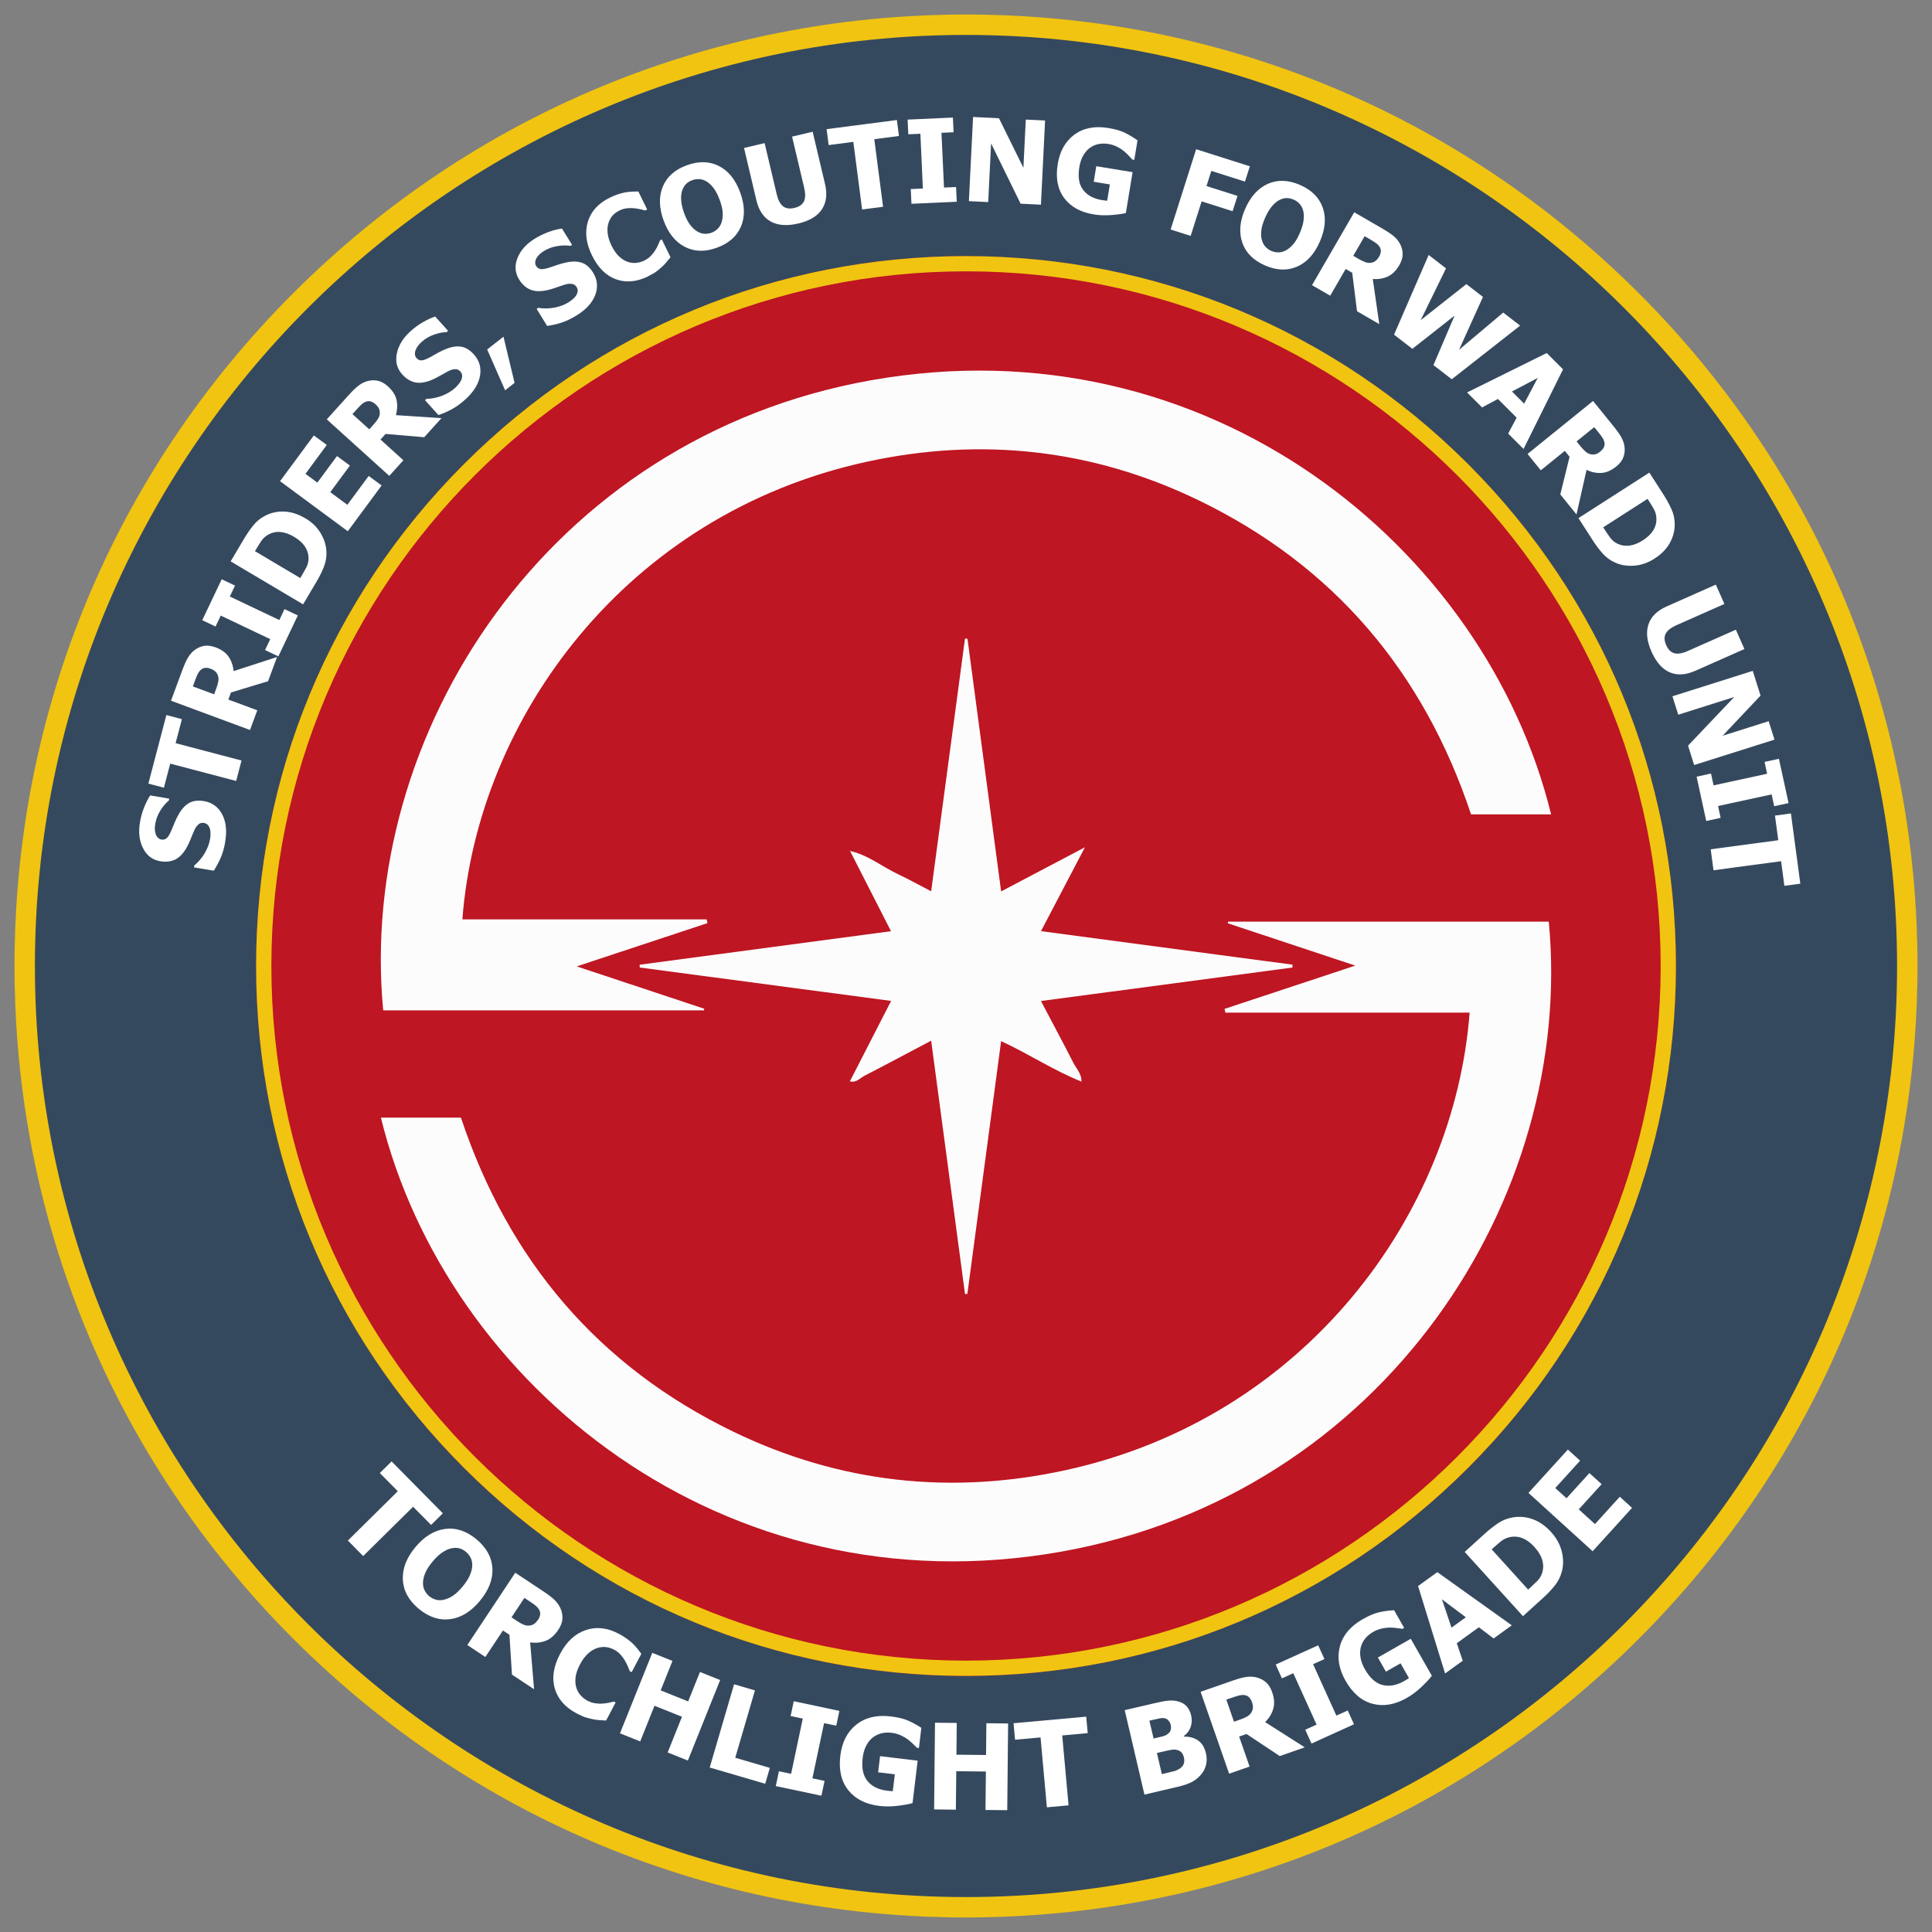 <?xml version="1.0" encoding="UTF-8"?><svg id="Capa_1" xmlns="http://www.w3.org/2000/svg" xmlns:xlink="http://www.w3.org/1999/xlink" viewBox="0 0 566.93 566.93"><rect x="0" y="0" width="566.93" height="566.93" fill="#808080" stroke="none"/><defs><style>.cls-1{fill:#fdfcfd;}.cls-1,.cls-2,.cls-3,.cls-4,.cls-5,.cls-6{stroke-width:0px;}.cls-2{fill:#f1c411;}.cls-7{clip-path:url(#clippath-2);}.cls-3{fill:#35495e;}.cls-4{fill:none;}.cls-5{fill:#be1622;}.cls-8{clip-path:url(#clippath-1);}.cls-9{clip-path:url(#clippath-4);}.cls-10{clip-path:url(#clippath);}.cls-11{clip-path:url(#clippath-3);}.cls-6{fill:#fff;}</style><clipPath id="clippath"><rect class="cls-4" width="566.93" height="566.93"/></clipPath><clipPath id="clippath-1"><rect class="cls-4" x="4.25" y="4.26" width="558.43" height="558.42"/></clipPath><clipPath id="clippath-2"><rect class="cls-4" x="4.25" y="4.26" width="558.43" height="558.42"/></clipPath><clipPath id="clippath-3"><rect class="cls-4" x="75.15" y="75.15" width="416.64" height="416.63"/></clipPath><clipPath id="clippath-4"><rect class="cls-4" x="75.15" y="75.15" width="416.64" height="416.63"/></clipPath></defs><g class="cls-10"><path class="cls-3" d="M284.4,4.35c-.31,0-.63-.01-.94-.01C129.31,4.34,4.34,129.31,4.34,283.46s124.97,279.13,279.13,279.13c.31,0,.63-.01.94-.01,153.72-.51,278.19-125.27,278.19-279.11S438.13,4.86,284.4,4.35"/><path class="cls-5" d="M284.17,75.16c-.23,0-.47,0-.7,0-115.05,0-208.32,93.27-208.32,208.32s93.27,208.32,208.32,208.32c.23,0,.47,0,.7,0,114.73-.38,207.61-93.49,207.61-208.31s-92.89-207.93-207.61-208.31"/><g class="cls-8"><g class="cls-7"><path class="cls-2" d="M480.9,86.03c52.74,52.74,81.78,122.86,81.78,197.43s-29.04,144.7-81.78,197.43c-52.74,52.74-122.85,81.78-197.43,81.78s-144.69-29.04-197.43-81.78C33.29,428.16,4.25,358.05,4.25,283.46s29.04-144.69,81.78-197.43C138.77,33.3,208.89,4.26,283.46,4.26s144.69,29.04,197.43,81.77M556.68,283.46c0-150.65-122.57-273.21-273.22-273.21S10.24,132.81,10.24,283.46s122.57,273.22,273.22,273.22,273.22-122.56,273.22-273.22"/></g></g><path class="cls-6" d="M66.1,246.97c-.31,1.86-.77,3.47-1.37,4.82-.6,1.35-1.27,2.59-2,3.71l-5.8-.97.09-.56c1.24-1.05,2.26-2.26,3.07-3.64.8-1.38,1.32-2.76,1.56-4.14.06-.35.1-.82.12-1.4.02-.58-.02-1.07-.13-1.44-.11-.46-.31-.86-.6-1.21-.28-.35-.7-.57-1.24-.66-.61-.1-1.15.05-1.61.47-.46.42-.84.94-1.12,1.58-.36.79-.71,1.64-1.07,2.55s-.74,1.75-1.17,2.52c-.98,1.77-2.11,2.97-3.37,3.6-1.26.63-2.74.8-4.43.52-2.28-.38-3.97-1.66-5.06-3.83-1.09-2.17-1.39-4.7-.9-7.58.24-1.45.63-2.87,1.17-4.25.54-1.38,1.15-2.6,1.84-3.65l5.57.94-.09.54c-.93.77-1.77,1.77-2.52,2.98-.75,1.21-1.25,2.51-1.48,3.88-.09.53-.13,1.02-.13,1.46,0,.44.08.91.22,1.41.11.41.31.78.61,1.12.3.34.66.54,1.08.61.62.11,1.15-.03,1.59-.41.44-.38.91-1.18,1.42-2.39.32-.79.63-1.54.94-2.27.3-.73.68-1.5,1.13-2.31.9-1.59,1.93-2.7,3.1-3.35,1.17-.65,2.6-.83,4.29-.55,2.42.41,4.21,1.69,5.36,3.84,1.15,2.15,1.46,4.84.91,8.08"/><polygon class="cls-6" points="69.3 229.17 49.95 224.08 48.1 231.14 43.54 229.94 48.82 209.83 53.38 211.03 51.53 218.08 70.87 223.17 69.3 229.17"/><path class="cls-6" d="M81.29,192.81l-2.63,7.09-10.89,3.3-.77,2.08,8.5,3.15-2.14,5.78-23.18-8.59,3.45-9.32c.48-1.29.97-2.38,1.49-3.27.51-.89,1.17-1.65,1.98-2.27.84-.63,1.75-1.04,2.75-1.23,1-.18,2.12-.04,3.38.42,1.78.66,3.07,1.59,3.88,2.8.81,1.21,1.29,2.6,1.45,4.18l12.74-4.14ZM61.74,196.21c-.58-.21-1.12-.29-1.62-.22-.5.07-.97.32-1.39.75-.29.31-.54.67-.74,1.1-.21.43-.43.98-.68,1.64l-.72,1.95,6.24,2.31.62-1.66c.3-.81.5-1.51.61-2.12.11-.6.08-1.16-.1-1.67-.15-.48-.4-.89-.74-1.22-.34-.33-.83-.62-1.49-.86"/><polygon class="cls-6" points="87.39 180.6 81.68 192.61 77.78 190.75 79.3 187.55 64.78 180.64 63.25 183.85 59.35 181.99 65.06 169.98 68.96 171.84 67.44 175.04 81.97 181.95 83.49 178.74 87.39 180.6"/><path class="cls-6" d="M89.58,152.07c1.98,1.18,3.5,2.66,4.55,4.45,1.05,1.79,1.61,3.6,1.66,5.42.06,1.53-.19,3-.76,4.42-.56,1.42-1.28,2.86-2.15,4.33l-3.94,6.65-21.26-12.61,3.91-6.59c.89-1.49,1.81-2.83,2.77-4.02.96-1.19,2.15-2.14,3.56-2.84,1.72-.87,3.58-1.26,5.58-1.16,2,.09,4.02.75,6.08,1.97M86.29,157.52c-1.4-.83-2.74-1.3-4.02-1.41-1.28-.11-2.5.17-3.65.83-.83.48-1.5,1.11-2.01,1.89-.51.77-1.09,1.71-1.74,2.81l-.06.1,13.31,7.89.06-.1c.71-1.2,1.29-2.22,1.73-3.07.44-.85.65-1.78.63-2.8-.03-1.2-.4-2.32-1.1-3.35-.7-1.03-1.75-1.96-3.15-2.79"/><polygon class="cls-6" points="102.06 155.89 82.18 141.2 92.1 127.77 95.89 130.57 89.64 139.04 93.12 141.62 98.89 133.82 102.68 136.62 96.91 144.42 101.93 148.13 108.19 139.66 111.98 142.46 102.06 155.89"/><path class="cls-6" d="M129.55,122.69l-5.07,5.61-11.34-.97-1.49,1.65,6.72,6.08-4.14,4.58-18.34-16.58,6.66-7.37c.92-1.02,1.78-1.84,2.59-2.48.81-.64,1.71-1.1,2.68-1.37,1.01-.28,2.01-.32,3.01-.12.99.2,1.99.74,2.98,1.64,1.4,1.27,2.26,2.61,2.56,4.04.3,1.42.24,2.9-.2,4.42l13.37.88ZM110.14,118.59c-.46-.42-.94-.68-1.43-.81-.49-.12-1.01-.06-1.56.18-.38.18-.75.42-1.1.75-.35.32-.76.75-1.24,1.27l-1.39,1.54,4.94,4.46,1.19-1.32c.58-.64,1.03-1.22,1.36-1.74.33-.52.51-1.05.53-1.59.04-.5-.04-.97-.23-1.4-.19-.43-.54-.88-1.06-1.35"/><path class="cls-6" d="M136.58,117.18c-1.4,1.27-2.76,2.25-4.06,2.94-1.31.69-2.6,1.25-3.87,1.67l-3.94-4.36.42-.38c1.62-.05,3.18-.37,4.66-.95,1.49-.58,2.75-1.35,3.79-2.29.26-.24.58-.58.96-1.03.38-.45.64-.85.79-1.21.19-.43.29-.87.28-1.32,0-.45-.19-.88-.57-1.29-.42-.46-.93-.67-1.56-.63-.62.04-1.24.22-1.86.54-.77.4-1.58.85-2.42,1.34-.84.49-1.67.91-2.48,1.26-1.87.78-3.5,1.03-4.88.74-1.38-.29-2.65-1.07-3.8-2.34-1.55-1.71-2.08-3.76-1.59-6.14.49-2.38,1.82-4.55,3.99-6.51,1.09-.99,2.27-1.86,3.55-2.61,1.28-.75,2.51-1.33,3.71-1.72l3.79,4.19-.41.37c-1.21.03-2.48.29-3.83.78-1.34.49-2.53,1.19-3.56,2.13-.4.36-.74.72-1,1.07-.27.35-.5.76-.71,1.25-.17.39-.24.81-.22,1.26.02.45.18.83.47,1.15.42.47.92.69,1.51.66.58-.03,1.44-.36,2.6-1,.74-.42,1.46-.82,2.14-1.2.69-.39,1.46-.76,2.32-1.11,1.69-.69,3.19-.93,4.51-.71,1.32.21,2.56.96,3.71,2.23,1.65,1.82,2.26,3.93,1.83,6.34-.43,2.4-1.86,4.71-4.29,6.91"/><polygon class="cls-6" points="147.74 98.8 151 112.35 148.22 114.53 142.96 102.55 147.74 98.8"/><path class="cls-6" d="M169.19,92.56c-1.61.99-3.12,1.71-4.53,2.15-1.41.44-2.78.75-4.11.93l-3.08-5,.48-.3c1.61.25,3.19.22,4.76-.08,1.57-.3,2.95-.82,4.14-1.56.3-.18.68-.46,1.13-.83.45-.37.79-.72,1-1.05.27-.39.44-.8.52-1.25.08-.44-.03-.9-.32-1.37-.32-.53-.8-.83-1.41-.9-.62-.08-1.26-.01-1.93.19-.83.25-1.71.55-2.62.88-.92.33-1.81.59-2.66.78-1.98.43-3.63.38-4.93-.16-1.3-.54-2.41-1.53-3.31-2.99-1.21-1.97-1.36-4.08-.45-6.33.91-2.25,2.62-4.14,5.11-5.67,1.25-.77,2.57-1.41,3.97-1.92,1.39-.51,2.71-.85,3.96-1.02l2.96,4.8-.47.29c-1.19-.19-2.49-.17-3.9.07-1.41.23-2.71.71-3.89,1.44-.46.28-.85.57-1.18.86-.33.29-.63.66-.92,1.1-.24.35-.38.75-.44,1.2-.06.45.03.85.25,1.22.33.54.78.85,1.36.93.57.08,1.49-.09,2.74-.51.8-.28,1.58-.54,2.33-.79.75-.25,1.57-.48,2.48-.67,1.78-.37,3.31-.33,4.56.12,1.26.45,2.34,1.41,3.24,2.87,1.29,2.09,1.5,4.28.64,6.56-.86,2.28-2.68,4.29-5.48,6.01"/><path class="cls-6" d="M190.18,81.1c-3.33,1.63-6.46,1.91-9.4.86s-5.3-3.41-7.09-7.06c-1.72-3.52-2.11-6.8-1.18-9.86.94-3.05,3.07-5.39,6.4-7.02.88-.43,1.7-.77,2.46-1.02.75-.24,1.5-.44,2.23-.57.58-.1,1.23-.17,1.95-.2.72-.03,1.31-.05,1.77-.04l2.59,5.29-.57.28c-.38-.11-.86-.23-1.43-.36-.57-.13-1.19-.23-1.86-.3s-1.37-.06-2.1.02c-.73.08-1.43.29-2.11.61-.8.39-1.48.88-2.02,1.46-.55.58-.97,1.33-1.27,2.26-.28.84-.36,1.83-.24,2.96.12,1.14.5,2.36,1.14,3.67.68,1.38,1.43,2.45,2.25,3.21.83.76,1.68,1.28,2.56,1.57.85.28,1.69.36,2.52.26.83-.1,1.6-.32,2.3-.67.74-.36,1.38-.82,1.92-1.39.54-.57.97-1.11,1.28-1.64.35-.55.63-1.08.85-1.58.22-.5.41-.95.57-1.33l.51-.25,2.55,5.22c-.32.39-.68.83-1.1,1.34-.42.51-.87.98-1.35,1.43-.59.55-1.17,1.03-1.72,1.43-.55.41-1.36.87-2.42,1.39"/><path class="cls-6" d="M217.22,56.53c1.36,3.76,1.42,7.08.2,9.96-1.23,2.88-3.59,4.95-7.08,6.21-3.5,1.27-6.65,1.17-9.43-.29-2.78-1.46-4.85-4.04-6.19-7.75-1.35-3.74-1.42-7.05-.21-9.94,1.21-2.89,3.57-4.97,7.07-6.24,3.49-1.26,6.63-1.18,9.42.26,2.79,1.43,4.86,4.03,6.22,7.79M211.19,58.69c-.5-1.38-1.07-2.51-1.71-3.38-.64-.87-1.31-1.53-2.01-1.98-.73-.46-1.46-.71-2.19-.76s-1.43.05-2.11.29c-.72.26-1.32.62-1.81,1.09s-.89,1.12-1.19,1.97c-.26.78-.36,1.72-.29,2.82.07,1.11.35,2.35.85,3.74.52,1.43,1.09,2.56,1.71,3.4.62.84,1.29,1.49,2.01,1.95.73.46,1.47.72,2.2.77.73.05,1.44-.05,2.11-.3.69-.25,1.3-.64,1.84-1.17.54-.53.93-1.19,1.17-1.98.25-.86.35-1.78.3-2.78-.06-1-.35-2.23-.87-3.68"/><path class="cls-6" d="M234.19,65.59c-3.23.76-5.9.57-8-.58-2.11-1.15-3.52-3.23-4.23-6.23l-3.63-15.36,6.04-1.43,3.55,15.01c.39,1.67,1,2.84,1.83,3.51.82.67,1.95.84,3.37.5,1.39-.33,2.31-.96,2.78-1.9.46-.94.49-2.28.08-4.01l-3.55-15.01,6.04-1.43,3.63,15.35c.7,2.96.39,5.44-.93,7.43-1.32,1.99-3.64,3.38-6.96,4.16"/><polygon class="cls-6" points="252.98 61.47 250.4 41.63 243.16 42.57 242.56 37.9 263.18 35.22 263.79 39.9 256.55 40.84 259.13 60.67 252.98 61.47"/><polygon class="cls-6" points="280.75 59.19 267.46 59.8 267.26 55.48 270.81 55.32 270.08 39.25 266.53 39.41 266.34 35.1 279.62 34.5 279.82 38.81 276.27 38.97 277.01 55.04 280.55 54.88 280.75 59.19"/><polygon class="cls-6" points="305.45 60.06 299.49 59.77 290.83 42.08 289.98 59.3 284.31 59.02 285.54 34.33 293.14 34.7 300.31 49.24 301.01 35.09 306.67 35.37 305.45 60.06"/><path class="cls-6" d="M330.39,62.52c-1.14.26-2.6.46-4.38.59-1.78.13-3.49.07-5.15-.21-3.83-.63-6.7-2.24-8.61-4.82s-2.53-5.91-1.86-9.97c.63-3.82,2.27-6.7,4.92-8.63,2.65-1.93,5.95-2.57,9.9-1.92,2.04.34,3.67.8,4.88,1.4,1.21.6,2.45,1.34,3.7,2.23l-.94,5.72-.56-.09c-.26-.28-.63-.67-1.11-1.18-.48-.51-.96-.96-1.43-1.34-.55-.45-1.21-.87-1.97-1.25s-1.59-.65-2.48-.8c-1.05-.17-2.03-.16-2.95.02-.91.19-1.77.56-2.55,1.13-.75.55-1.4,1.3-1.94,2.24-.54.94-.92,2.08-1.14,3.41-.47,2.85-.1,5.07,1.1,6.66,1.21,1.59,3.05,2.59,5.52,3,.22.04.48.07.77.11.3.04.56.06.78.08l.79-4.78-4.73-.78.75-4.57,10.65,1.75-1.98,12.01Z"/><polygon class="cls-6" points="365.33 53.29 355.45 50.15 354.04 54.6 363.13 57.49 361.7 61.98 352.61 59.09 349.39 69.22 343.51 67.35 351 43.79 366.76 48.8 365.33 53.29"/><path class="cls-6" d="M387.31,70.88c-1.6,3.66-3.83,6.12-6.7,7.36-2.87,1.25-6.01,1.13-9.42-.36-3.42-1.49-5.63-3.72-6.65-6.69-1.02-2.97-.74-6.27.83-9.88,1.59-3.64,3.82-6.1,6.68-7.37,2.87-1.27,6.01-1.16,9.43.33,3.4,1.48,5.63,3.71,6.67,6.66,1.04,2.96.76,6.27-.84,9.93M381.44,68.31c.59-1.35.95-2.56,1.08-3.63.14-1.07.1-2.01-.1-2.82-.22-.83-.57-1.51-1.07-2.05-.49-.54-1.07-.95-1.73-1.23-.7-.3-1.39-.46-2.06-.46-.68,0-1.42.21-2.22.62-.72.39-1.44,1-2.15,1.85-.71.85-1.36,1.95-1.95,3.3-.61,1.39-.97,2.6-1.1,3.64-.13,1.04-.09,1.97.12,2.8.21.84.57,1.53,1.07,2.07.5.54,1.08.95,1.74,1.24.67.29,1.38.43,2.14.42.76-.02,1.49-.23,2.21-.64.77-.45,1.48-1.05,2.13-1.82.65-.76,1.28-1.85,1.9-3.28"/><path class="cls-6" d="M404.75,95.12l-6.54-3.79-1.41-11.29-1.92-1.11-4.54,7.84-5.34-3.09,12.39-21.39,8.6,4.98c1.18.69,2.17,1.36,2.97,2.02.8.66,1.43,1.44,1.9,2.34.48.93.73,1.9.74,2.92.01,1.01-.31,2.1-.99,3.26-.95,1.64-2.09,2.75-3.41,3.35-1.33.59-2.78.83-4.37.72l1.92,13.26ZM404.71,75.27c.31-.54.47-1.06.49-1.56.02-.51-.15-1-.51-1.49-.25-.34-.57-.65-.96-.92-.39-.28-.89-.59-1.5-.95l-1.79-1.04-3.34,5.76,1.54.89c.75.43,1.41.75,1.98.96.57.21,1.13.27,1.66.19.5-.07.94-.24,1.33-.52.38-.28.75-.72,1.1-1.32"/><polygon class="cls-6" points="446.07 95.55 426.01 111.29 420.63 107.14 426.84 92.61 414.45 102.36 409.07 98.2 419.23 74.82 424.32 78.75 416.88 93.96 430.29 83.37 435.16 87.13 428.14 102.65 441.11 91.72 446.07 95.55"/><path class="cls-6" d="M430.5,115.16l23.38-11.57,4.78,4.79-11.59,23.37-4.51-4.52,2.48-4.66-5.48-5.49-4.66,2.48-4.4-4.4ZM447.25,118.44l3.98-7.54-7.55,3.98,3.56,3.57Z"/><path class="cls-6" d="M462.62,150.97l-4.76-5.88,2.72-11.05-1.4-1.73-7.05,5.7-3.88-4.8,19.22-15.55,6.25,7.72c.86,1.07,1.55,2.05,2.05,2.95.5.9.82,1.85.94,2.87.12,1.04,0,2.04-.35,2.99-.35.95-1.04,1.85-2.08,2.69-1.47,1.19-2.93,1.82-4.38,1.9-1.45.08-2.9-.22-4.34-.89l-2.95,13.07ZM469.67,132.42c.48-.39.82-.82,1.02-1.28.2-.47.22-.99.06-1.57-.11-.4-.3-.81-.57-1.2-.26-.4-.62-.87-1.06-1.42l-1.3-1.61-5.18,4.19,1.12,1.38c.54.67,1.04,1.21,1.5,1.61.46.4.96.66,1.49.77.49.11.96.11,1.42,0s.96-.4,1.5-.84"/><path class="cls-6" d="M485.49,163.93c-1.94,1.24-3.94,1.93-6.02,2.07-2.08.14-3.94-.18-5.59-.94-1.39-.63-2.59-1.52-3.61-2.66-1.02-1.14-1.98-2.43-2.9-3.86l-4.18-6.5,20.8-13.36,4.14,6.45c.94,1.46,1.72,2.89,2.35,4.28.63,1.39.95,2.88.95,4.46,0,1.93-.48,3.77-1.46,5.51-.98,1.74-2.47,3.26-4.49,4.55M482.1,158.54c1.37-.88,2.39-1.87,3.06-2.96.67-1.1.97-2.31.89-3.64-.06-.96-.33-1.84-.79-2.64-.46-.8-1.04-1.74-1.73-2.82l-.06-.1-13.02,8.36.06.1c.75,1.17,1.41,2.15,1.97,2.92.56.78,1.3,1.38,2.22,1.82,1.09.51,2.25.68,3.49.52,1.24-.16,2.54-.68,3.91-1.56"/><path class="cls-6" d="M484.62,191.22c-1.35-3.03-1.65-5.69-.9-7.97.74-2.28,2.53-4.05,5.35-5.3l14.43-6.4,2.51,5.67-14.1,6.25c-1.57.7-2.61,1.51-3.11,2.44-.51.93-.46,2.07.13,3.4.58,1.3,1.37,2.1,2.38,2.38,1.01.28,2.33.06,3.96-.66l14.1-6.25,2.52,5.67-14.42,6.39c-2.78,1.23-5.27,1.39-7.47.46-2.2-.93-3.99-2.96-5.38-6.08"/><polygon class="cls-6" points="497.14 224.49 495.34 218.8 508.9 204.53 492.47 209.72 490.76 204.32 514.33 196.86 516.62 204.12 505.49 215.9 519 211.63 520.71 217.04 497.14 224.49"/><polygon class="cls-6" points="500.68 240.91 497.86 227.91 502.08 226.99 502.83 230.46 518.55 227.05 517.8 223.58 522.01 222.66 524.84 235.66 520.62 236.57 519.87 233.11 504.15 236.52 504.9 239.99 500.68 240.91"/><polygon class="cls-6" points="501.99 249.22 521.82 246.56 520.85 239.33 525.53 238.7 528.29 259.31 523.61 259.94 522.65 252.71 502.82 255.37 501.99 249.22"/><polygon class="cls-6" points="102.08 452.06 116.73 437.59 111.46 432.25 114.91 428.84 129.95 444.07 126.5 447.48 121.22 442.14 106.57 456.61 102.08 452.06"/><path class="cls-6" d="M140.82,469.77c-2.63,3.16-5.54,4.95-8.74,5.36-3.2.41-6.26-.61-9.21-3.05-2.95-2.45-4.5-5.29-4.66-8.53-.15-3.23,1.06-6.41,3.66-9.53,2.61-3.14,5.52-4.93,8.72-5.36,3.2-.43,6.27.58,9.22,3.03,2.94,2.45,4.5,5.28,4.68,8.5.18,3.22-1.04,6.42-3.68,9.58M135.76,465.55c.97-1.17,1.67-2.26,2.11-3.28.44-1.02.68-1.96.71-2.82.02-.88-.13-1.66-.47-2.33-.34-.67-.79-1.24-1.36-1.72-.6-.5-1.24-.85-1.91-1.04-.67-.19-1.46-.2-2.37-.03-.82.17-1.71.58-2.66,1.21-.95.63-1.91,1.53-2.87,2.7-1,1.2-1.71,2.29-2.13,3.29-.42.99-.65,1.92-.68,2.8-.03.89.12,1.68.46,2.35.34.68.8,1.25,1.36,1.72.58.48,1.24.82,1.99,1.02.75.2,1.54.2,2.37,0,.89-.22,1.77-.62,2.63-1.18.86-.57,1.79-1.47,2.82-2.69"/><path class="cls-6" d="M156.72,495.7l-6.49-4.3-.74-11.69-1.91-1.26-5.16,7.78-5.29-3.51,14.07-21.21,8.52,5.65c1.18.78,2.15,1.53,2.93,2.26.77.73,1.38,1.57,1.81,2.52.44.99.63,2,.58,3.04-.05,1.04-.45,2.14-1.22,3.28-1.08,1.62-2.32,2.7-3.72,3.23-1.4.53-2.91.68-4.53.47l1.15,13.74ZM157.91,475.3c.35-.53.55-1.06.6-1.58.05-.52-.09-1.04-.43-1.57-.24-.36-.55-.7-.93-1.01-.38-.31-.88-.66-1.49-1.07l-1.78-1.18-3.79,5.71,1.52,1.01c.74.49,1.4.86,1.97,1.11.58.25,1.14.35,1.7.3.52-.04.98-.19,1.39-.45.41-.26.82-.69,1.21-1.29"/><path class="cls-6" d="M169.22,502.79c-3.37-1.78-5.51-4.21-6.42-7.3-.91-3.09-.39-6.48,1.56-10.18,1.88-3.57,4.37-5.89,7.48-6.96,3.11-1.07,6.35-.72,9.72,1.06.9.47,1.68.95,2.34,1.43.66.48,1.27.98,1.83,1.51.43.42.88.92,1.35,1.5.47.58.84,1.06,1.11,1.45l-2.83,5.37-.57-.3c-.14-.39-.33-.86-.57-1.41s-.53-1.13-.88-1.73c-.35-.6-.79-1.18-1.29-1.74-.51-.56-1.11-1.02-1.79-1.38-.82-.43-1.63-.69-2.45-.79-.82-.1-1.7,0-2.65.31-.87.28-1.74.81-2.61,1.6-.87.79-1.66,1.85-2.36,3.18-.74,1.4-1.17,2.68-1.3,3.82-.13,1.15-.05,2.18.25,3.08.29.87.72,1.62,1.31,2.25.59.63,1.24,1.14,1.95,1.51.75.39,1.52.64,2.32.75.8.11,1.52.14,2.14.08.67-.05,1.28-.13,1.83-.25.55-.12,1.04-.23,1.45-.34l.51.27-2.79,5.29c-.51-.03-1.11-.06-1.78-.1-.67-.04-1.34-.12-2.01-.26-.82-.16-1.56-.35-2.23-.56-.67-.21-1.55-.6-2.62-1.17"/><polygon class="cls-6" points="201.85 516.62 195.92 514.24 200.12 503.77 192.06 500.54 187.86 511.01 181.93 508.63 191.41 485.01 197.33 487.39 193.87 496.03 201.93 499.27 205.4 490.62 211.32 493 201.85 516.62"/><polygon class="cls-6" points="224.54 523.43 208.26 518.66 215.41 494.24 221.53 496.04 215.75 515.8 225.9 518.77 224.54 523.43"/><polygon class="cls-6" points="241.04 526.94 227.65 524.11 228.57 519.76 232.14 520.52 235.57 504.31 232 503.56 232.92 499.21 246.31 502.05 245.39 506.39 241.82 505.64 238.39 521.84 241.96 522.59 241.04 526.94"/><path class="cls-6" d="M267.79,529.11c-1.16.32-2.65.59-4.47.8-1.82.22-3.59.22-5.3.02-3.97-.48-6.99-2-9.07-4.58-2.08-2.57-2.87-5.97-2.36-10.17.48-3.96,2.03-6.99,4.68-9.09,2.64-2.1,6.01-2.91,10.1-2.42,2.11.25,3.81.66,5.08,1.22,1.27.56,2.58,1.27,3.91,2.13l-.71,5.92-.58-.07c-.28-.28-.67-.66-1.19-1.17-.52-.5-1.03-.94-1.54-1.31-.59-.44-1.28-.84-2.08-1.2-.8-.36-1.66-.6-2.59-.71-1.08-.13-2.09-.08-3.03.15-.93.23-1.79.66-2.58,1.27-.75.6-1.38,1.39-1.9,2.39-.51.99-.85,2.18-1.02,3.56-.35,2.95.12,5.22,1.43,6.8,1.31,1.58,3.25,2.53,5.81,2.83.23.03.49.05.8.08.31.02.57.04.8.05l.6-4.95-4.9-.59.57-4.74,11.03,1.33-1.5,12.44Z"/><polygon class="cls-6" points="295.57 531.18 289.18 531.12 289.3 519.84 280.61 519.75 280.49 531.03 274.11 530.96 274.37 505.52 280.75 505.58 280.66 514.9 289.35 514.99 289.44 505.67 295.82 505.74 295.57 531.18"/><polygon class="cls-6" points="307.2 530.34 305.34 509.83 297.86 510.51 297.42 505.67 318.74 503.74 319.18 508.57 311.7 509.25 313.56 529.76 307.2 530.34"/><path class="cls-6" d="M353.86,514.39c.29,1.23.31,2.37.06,3.41-.25,1.04-.69,1.96-1.34,2.75-.76.95-1.66,1.71-2.7,2.28-1.04.57-2.42,1.06-4.14,1.46l-9.91,2.32-5.79-24.78,8.74-2.04c1.82-.43,3.21-.68,4.18-.76.97-.08,1.91,0,2.84.26,1,.27,1.81.75,2.43,1.45.62.7,1.06,1.57,1.3,2.61.28,1.21.23,2.36-.15,3.44-.38,1.08-1.06,1.97-2.02,2.67l.03.13c1.6-.03,2.98.34,4.13,1.11,1.15.78,1.93,2.01,2.32,3.7M343.51,506.06c-.09-.4-.29-.79-.6-1.16-.3-.37-.69-.6-1.17-.69-.45-.08-.96-.07-1.52.05-.57.11-1.4.3-2.51.56l-.43.1,1.23,5.24.78-.18c1.06-.25,1.81-.43,2.23-.56.42-.12.83-.34,1.24-.66.44-.35.71-.75.8-1.21.09-.45.08-.95-.05-1.5M347.43,515.77c-.18-.76-.48-1.33-.89-1.69-.41-.36-.95-.58-1.63-.66-.41-.06-.95-.01-1.61.12-.66.14-1.55.34-2.66.59l-1.15.27,1.45,6.21.33-.08c1.62-.38,2.73-.65,3.35-.82.61-.17,1.21-.47,1.79-.89.51-.38.84-.83.99-1.36s.16-1.1.02-1.7"/><path class="cls-6" d="M382.88,512.74l-7.35,2.56-9.76-6.48-2.16.75,3.07,8.81-6,2.09-8.37-24.03,9.66-3.36c1.33-.46,2.52-.79,3.57-.96,1.05-.18,2.08-.15,3.1.09,1.05.25,1.98.71,2.78,1.38.8.67,1.43,1.65,1.88,2.96.64,1.84.75,3.47.32,4.91-.43,1.44-1.22,2.73-2.37,3.89l11.63,7.4ZM367.37,499.44c-.21-.6-.51-1.08-.89-1.44-.38-.35-.88-.56-1.5-.61-.43-.03-.89.01-1.36.13-.48.12-1.06.3-1.75.53l-2.02.7,2.25,6.47,1.73-.6c.84-.29,1.53-.59,2.08-.9.55-.31.97-.7,1.26-1.17.28-.44.44-.9.49-1.38.04-.49-.06-1.07-.29-1.75"/><polygon class="cls-6" points="397.32 505.97 384.85 511.63 383.01 507.58 386.34 506.07 379.5 490.99 376.17 492.5 374.34 488.45 386.81 482.8 388.64 486.84 385.32 488.35 392.15 503.44 395.48 501.93 397.32 505.97"/><path class="cls-6" d="M420.16,491.77c-.74.95-1.78,2.05-3.11,3.31-1.33,1.26-2.75,2.31-4.25,3.17-3.47,1.98-6.81,2.55-10.01,1.72-3.2-.83-5.86-3.09-7.95-6.77-1.97-3.46-2.53-6.83-1.66-10.09.87-3.26,3.1-5.92,6.68-7.96,1.85-1.05,3.45-1.74,4.81-2.04,1.36-.31,2.83-.51,4.41-.61l2.95,5.18-.5.29c-.38-.06-.94-.13-1.65-.23-.72-.1-1.39-.14-2.01-.14-.74,0-1.53.09-2.39.28-.86.19-1.69.51-2.5.97-.95.54-1.73,1.18-2.34,1.92-.61.74-1.05,1.59-1.31,2.56-.24.93-.28,1.94-.1,3.05.18,1.11.61,2.26,1.3,3.47,1.47,2.58,3.21,4.12,5.2,4.61,1.99.49,4.11.09,6.36-1.19.2-.11.43-.25.69-.41.26-.16.48-.31.67-.44l-2.47-4.33-4.29,2.44-2.36-4.14,9.65-5.5,6.2,10.88Z"/><path class="cls-6" d="M424.05,491.07l-7.93-25.66,5.65-4.08,21.85,15.61-5.33,3.85-4.33-3.28-6.48,4.68,1.75,5.14-5.19,3.74ZM430.13,474.58l-7.01-5.28,2.81,8.32,4.21-3.04Z"/><path class="cls-6" d="M455.18,449.6c1.59,1.76,2.63,3.68,3.13,5.76.49,2.08.49,4.03-.01,5.83-.4,1.52-1.1,2.89-2.09,4.12-.98,1.22-2.13,2.43-3.42,3.6l-5.89,5.34-17.1-18.85,5.84-5.3c1.32-1.2,2.64-2.24,3.95-3.12,1.31-.88,2.76-1.45,4.36-1.72,1.96-.33,3.9-.15,5.84.55,1.94.7,3.73,1.96,5.39,3.78M450.29,453.97c-1.12-1.24-2.3-2.11-3.53-2.6-1.23-.5-2.51-.59-3.84-.29-.96.23-1.81.64-2.54,1.25-.73.61-1.59,1.35-2.57,2.24l-.09.08,10.7,11.8.09-.08c1.06-.96,1.94-1.8,2.64-2.5.69-.7,1.18-1.55,1.46-2.56.33-1.19.31-2.4-.07-3.63-.38-1.23-1.12-2.46-2.25-3.7"/><polygon class="cls-6" points="467.35 455.2 448.52 438.08 460.08 425.36 463.67 428.62 456.38 436.65 459.68 439.65 466.4 432.26 469.99 435.52 463.27 442.91 468.03 447.23 475.32 439.21 478.91 442.47 467.35 455.2"/><g class="cls-11"><g class="cls-9"><path class="cls-2" d="M430.77,136.16c39.35,39.35,61.02,91.66,61.02,147.3s-21.67,107.96-61.02,147.3c-39.35,39.35-91.65,61.02-147.3,61.02s-107.95-21.67-147.3-61.02c-39.35-39.34-61.02-91.65-61.02-147.3s21.67-107.95,61.02-147.3c39.35-39.34,91.66-61.01,147.3-61.01s107.95,21.67,147.3,61.01M487.31,283.46c0-112.4-91.45-203.84-203.84-203.84s-203.84,91.44-203.84,203.84,91.45,203.84,203.84,203.84,203.84-91.44,203.84-203.84"/></g></g><path class="cls-1" d="M317.36,317.38c-7.99-3.15-15.16-7.95-23.59-11.87-3.33,24.93-6.61,49.54-9.9,74.15-.23.03-.46.07-.69.1-3.29-24.57-6.57-49.15-9.94-74.38-6.78,3.58-13.14,6.99-19.56,10.29-1.36.7-2.49,2.23-4.36,1.59l.06.07c3.96-7.74,7.93-15.47,12.11-23.62-24.97-3.32-49.36-6.56-73.75-9.8l-.06-.82c24.41-3.25,48.83-6.51,73.78-9.83-4.16-8.15-8.11-15.89-12.06-23.63l-.06.06c5.29,1.13,9.46,4.61,14.21,6.85,3.07,1.45,6.04,3.11,9.69,5,3.35-25.02,6.64-49.58,9.93-74.15.24.02.49.04.73.05,3.26,24.47,6.52,48.94,9.87,74.14,8.13-4.28,15.81-8.33,24.59-12.95-4.55,8.69-8.6,16.42-12.89,24.61,24.95,3.32,49.37,6.58,73.79,9.83,0,.28,0,.57,0,.85-24.35,3.24-48.7,6.48-73.8,9.82,3.27,6.22,6.46,12.16,9.52,18.16.91,1.79,2.55,3.31,2.32,5.58l.07-.09Z"/><path class="cls-1" d="M317.29,317.46c.15.07.31.14.19.09.07.1-.02-.04-.12-.17l-.07.09"/><path class="cls-1" d="M249.32,317.25l.02.25s.04-.18.04-.18c0,0-.06-.07-.06-.07"/><path class="cls-1" d="M249.4,249.6l-.06-.21s0,.27,0,.27c0,0,.06-.06.06-.06"/><path class="cls-1" d="M455.18,238.98h-23.51c-13.93-41.81-40.28-73.01-80.04-92.22-31.06-15-63.82-18.58-97.43-11.23-70.64,15.45-114.04,75.38-118.52,134.25h71.66c.09.37.18.73.26,1.1-12.34,4.09-24.69,8.17-38.37,12.7,13.18,4.37,25.3,8.4,37.43,12.43-.04.16-.08.31-.13.47h-94.08c-7.69-80.97,48.17-168,143.13-184.89,98.92-17.58,180.4,49.05,199.58,127.39"/><path class="cls-1" d="M111.75,327.95h23.51c13.93,41.81,40.28,73.01,80.04,92.22,31.06,15,63.82,18.58,97.43,11.23,70.64-15.45,114.04-75.38,118.52-134.25h-71.66c-.09-.36-.18-.73-.26-1.1,12.34-4.09,24.69-8.17,38.37-12.7-13.18-4.37-25.3-8.4-37.43-12.43.04-.15.08-.31.13-.47h94.08c7.69,80.97-48.17,168-143.13,184.88-98.92,17.59-180.4-49.05-199.58-127.39"/></g></svg>